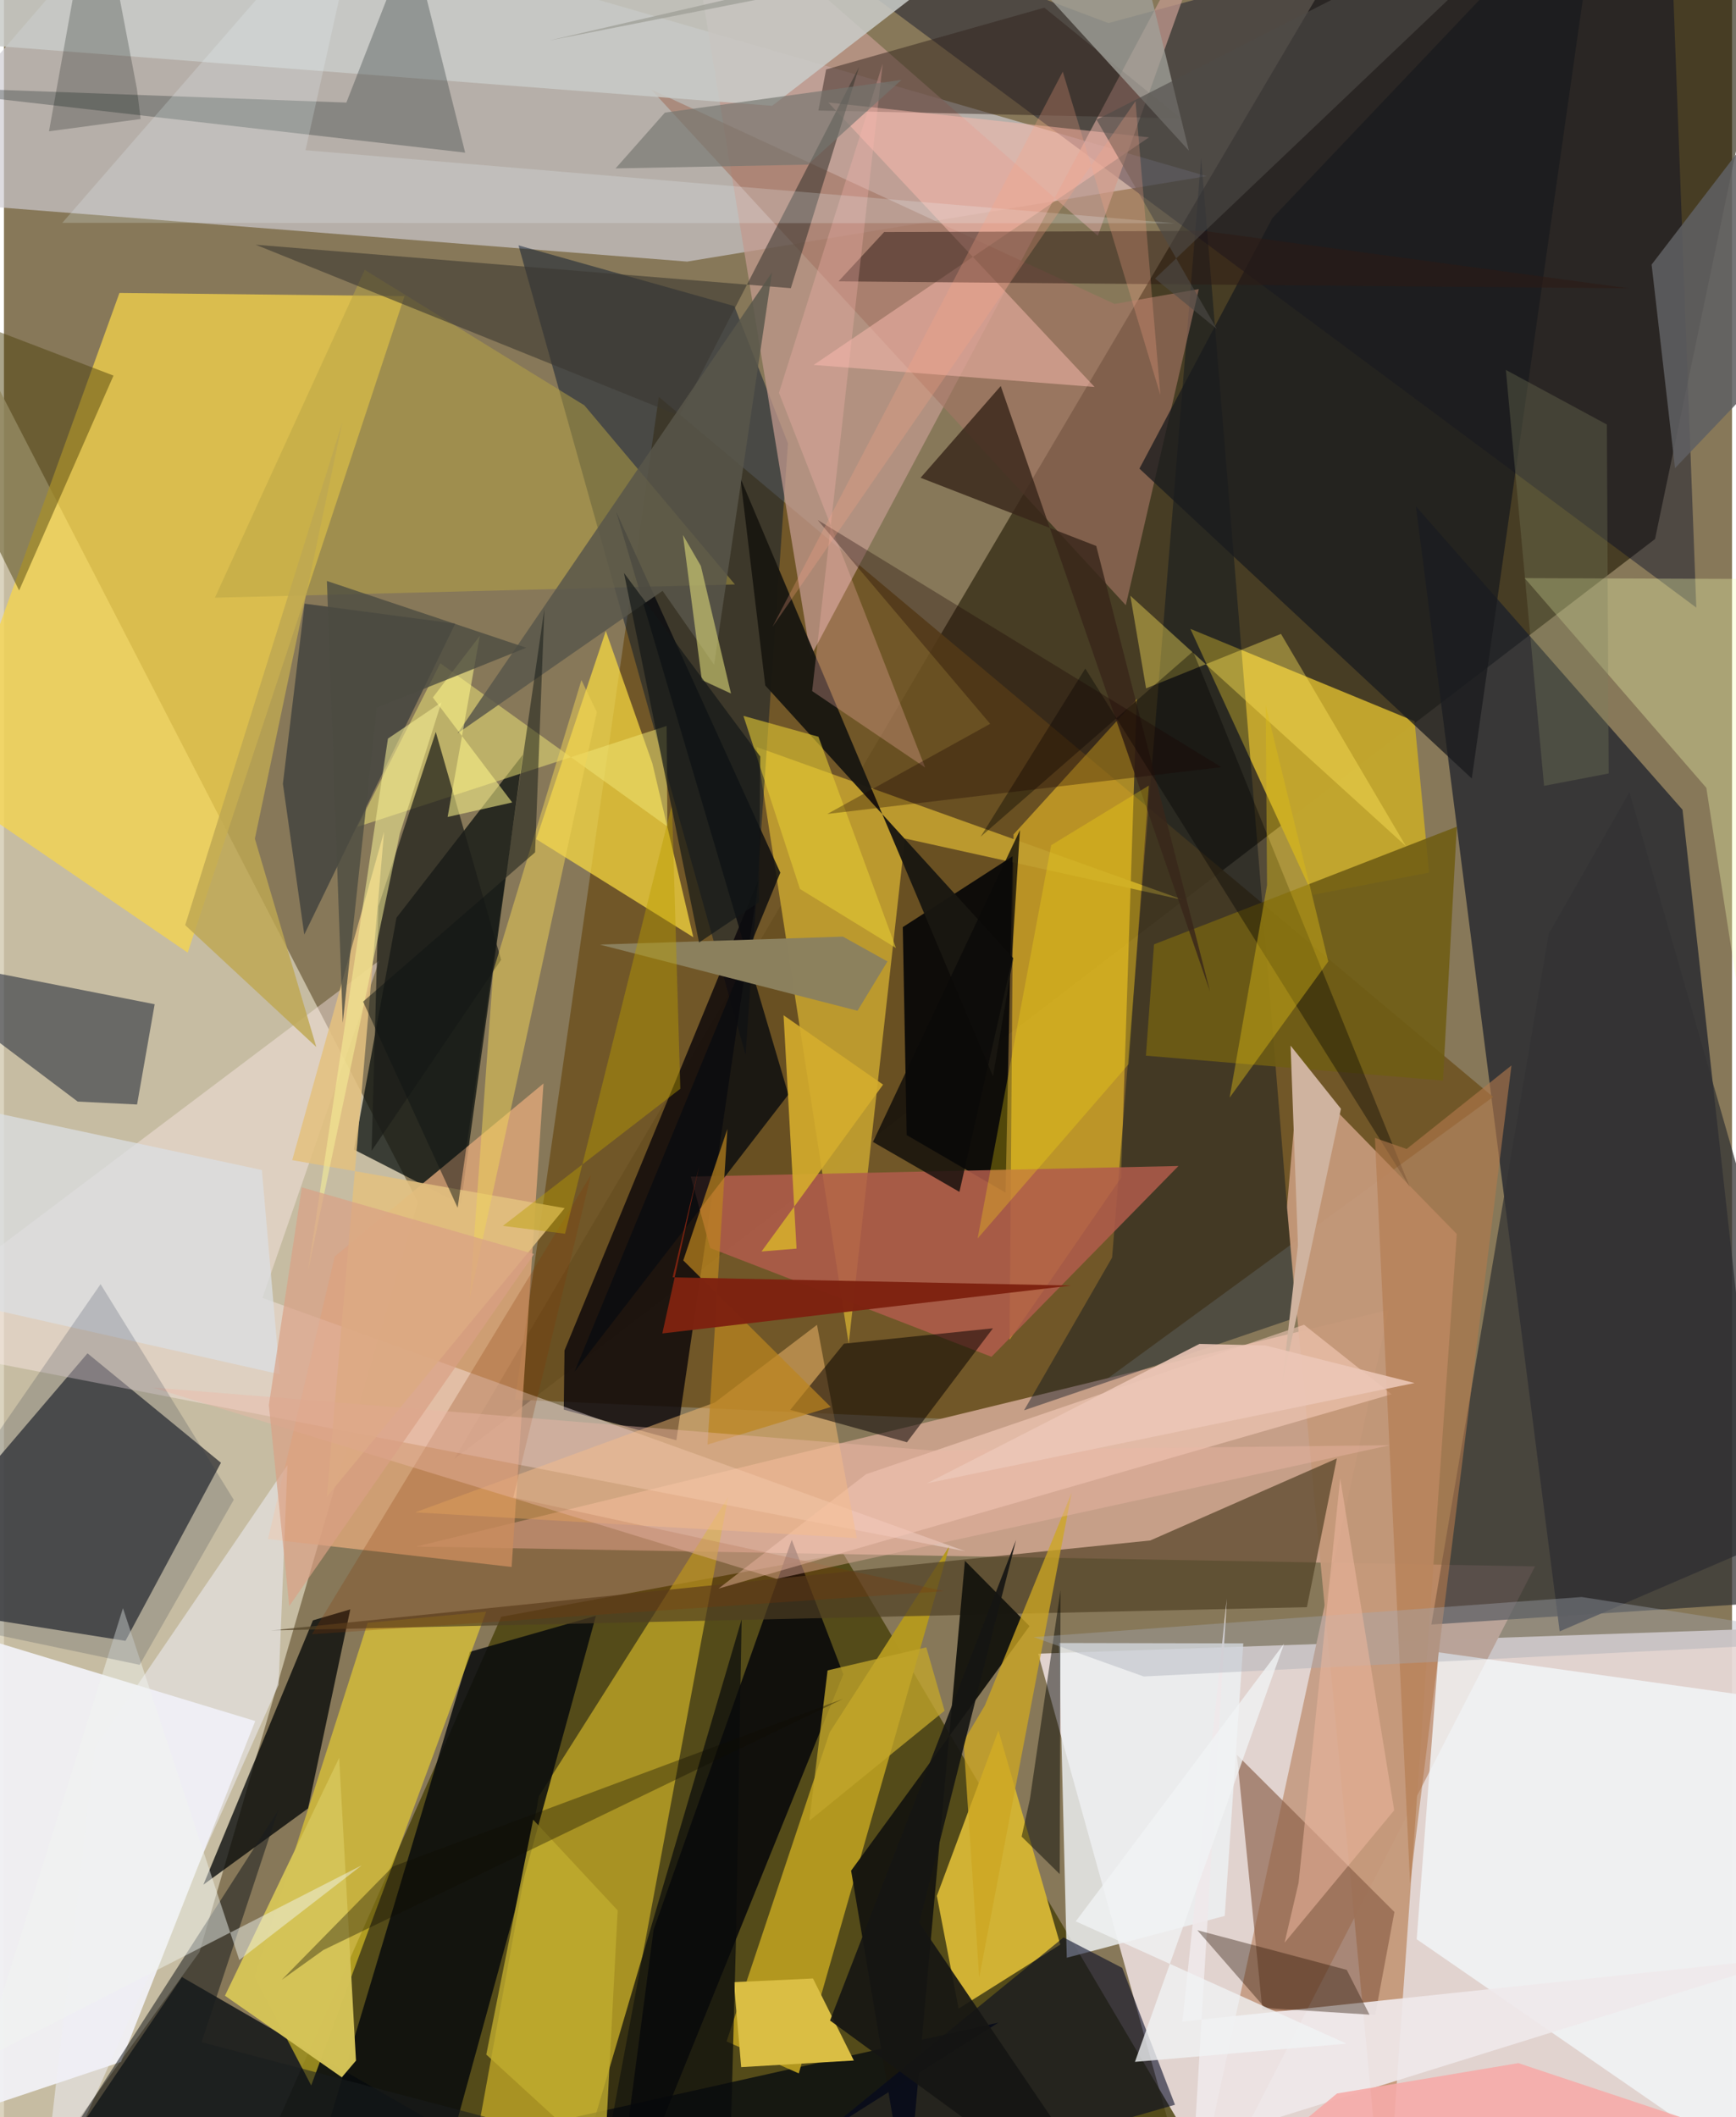 <svg xmlns="http://www.w3.org/2000/svg" width="228" height="278" viewBox="0 0 836 1024"><path fill="#877859" d="M0 0h836v1024H0z"/><path fill="#e6d9d6" fill-opacity=".941" d="M500.334 799.828L898 786.098 829.306 1086H579.843z"/><path fill="#201904" fill-opacity=".616" d="M217.866 705.655L666.39-54.534l194.396 18.217-62.041 297.028z"/><path fill="#d3cab1" fill-opacity=".824" d="M-62 72.48L-8.142 1086 94.583 944.167 200.26 581.45z"/><path fill="#49400b" fill-opacity=".812" d="M128.135 1036.008l455.688 16.57L406.05 751.424l-165.475 30.568z"/><path fill="#cecad1" fill-opacity=".667" d="M-62 95.598L73.856-62 581.782 85.207l-251.286 41.31z"/><path fill="#191e2a" fill-opacity=".714" d="M812.031 391.633L683.067 244.911l69.543 544.126 98.745-42.488z"/><path fill="#38393b" fill-opacity=".82" d="M58.785 793.622l46.192-86.136-64.566-52.924L-62 774.458z"/><path fill="#6e5322" fill-opacity=".875" d="M504.12 688.49l-256.89-11.54 69.578-484.996 403.614 338.593z"/><path fill="#f6d54a" fill-opacity=".741" d="M55.87 141.686l137.922 1.534L88.895 460.753-29.93 379.52z"/><path fill="#c69f88" fill-opacity=".992" d="M669.918 633.493L199.38 748.013l541.299 9.59L571.852 1086z"/><path fill="#cbaf28" fill-opacity=".71" d="M292.576 1033.57l-64.924 6.258 31.107-171.02 91.56-144.698z"/><path fill="#f3f3f8" fill-opacity=".918" d="M121.567 832.395l-64.95 164.887L-62 1036.952V776.644z"/><path fill="#050d0c" fill-opacity=".722" d="M221.016 582.468l-51.693-26.45 20.573-112.136 61.1-78.845z"/><path fill="#c1a52e" fill-opacity=".992" d="M633.139 432.806l56.293-10.753-7.023-73.223-108.453-44.675z"/><path fill="#fecc27" fill-opacity=".537" d="M488.408 403.57l59.632-65.52-7.62 231.601-53.926 78.36z"/><path fill="#dfa779" fill-opacity=".8" d="M127.723 744.39l32.306-136.687 100.984-83.662-15.412 233.85z"/><path fill="#c09e2f" fill-opacity=".937" d="M408.662 649.95l27.197-244.4 135.093 29.855-206.922-74.13z"/><path fill="#01060e" fill-opacity=".737" d="M481.048 978.287L-1.832 1086l87.936-129.768L310.744 1086z"/><path fill="#000726" fill-opacity=".412" d="M805.355-62l13.355 355.878L339.605-62l194.697 73.154z"/><path fill="#00152f" fill-opacity=".463" d="M379.285 214.417l-20.514 295.759-109.84-391.5 104.398 29.372z"/><path fill="#d1b234" d="M461.83 971.494l49.18-30.966-29.915-103.557-29.788 80.013z"/><path fill="#b49820" fill-opacity=".984" d="M349.57 987.367l49.934-149.546 57.961-90.176-72.944 255.18z"/><path fill="#0a0409" fill-opacity=".792" d="M271.176 653.175l93.95-227.947-39.827 271.384-54.48-14.832z"/><path fill="#070a0d" fill-opacity=".839" d="M139.465 1086l85.962-287.08 60.95-17.417-74.7 271.786z"/><path fill="#010205" fill-opacity=".867" d="M484.543 576.833l3.404-162.701-53.121 34.286 1.886 100.576z"/><path fill="#c5987a" fill-opacity=".945" d="M668.273 1086l-47.636-501.764 5.752-65.62 76.455 78.246z"/><path fill="#fde229" fill-opacity=".541" d="M121.174 956.08l27.46 52.583 84.657-229.141-57.332 5.39z"/><path fill="#c2998f" fill-opacity=".737" d="M328.02-62l62.23 379.589L592.242-62 529.19 114.035z"/><path fill="#ffdf42" fill-opacity=".694" d="M313.697 369.277l19.804 84.033-76.025-47.464L291.164 305.2z"/><path fill="#010506" fill-opacity=".749" d="M149.479 783.709l18.074-5.313-20.44 96.276-50.632 36.88z"/><path fill="#000209" fill-opacity=".8" d="M294.316 1085.537l19.964-152.25 66.83-188.53 24.96 65.046z"/><path fill="#ffedeb" fill-opacity=".416" d="M-62 648.127L465.075 750.29 125.05 627.754l56.485-163.132z"/><path fill="#edf1f4" fill-opacity=".816" d="M510.418 794.666l89.148.18-8.984 131.813-76.42 20.234z"/><path fill="#4f3e23" fill-opacity=".678" d="M630.328 777.338L128.98 788.606l425.58-43.535 90.245-39.663z"/><path fill="#010d1f" fill-opacity=".404" d="M625.148 637.248l-131.65 44.872 42.588-73.878 43.087-531.743z"/><path fill="#1d2435" fill-opacity=".545" d="M72.907 485.715l-8.512 48.497-28.717-1.416L-62 459.208z"/><path fill="#17160f" fill-opacity=".973" d="M496.138 786.496l-31.248-31.581-27.96 310.363-27.105-160.503z"/><path fill="#333334" fill-opacity=".737" d="M898 772.17l-207.477 13.56 56.784-334.02 39.072-68.612z"/><path fill="#f2f5f8" fill-opacity=".831" d="M683.439 937.955L898 1086V827.711l-203.967-28.543z"/><path fill="#b05c4b" fill-opacity=".851" d="M568.198 563.951l-90.459 92.28-136.09-52.617-9.393-34.537z"/><path fill="#885d46" fill-opacity=".639" d="M672.668 924.761l-76.225-76.025 12.346 123.278 54.592 2.453z"/><path fill="#a47665" fill-opacity=".631" d="M578.037 139.82l-35.319 152.892L313.074 43.273l224.227 103.739z"/><path fill="#000623" fill-opacity=".565" d="M540.98 951.802l25.526 66.195L330.201 1086 512.57 937.077z"/><path fill="#c9cbc8" fill-opacity=".855" d="M-62 17.764L103.58-62l414.107.375L371.645 51.174z"/><path fill="#16202e" fill-opacity=".494" d="M145.439 291.976l72.864 9.657-73.012 150.365-10.35-72.916z"/><path fill="#191b1e" fill-opacity=".757" d="M710.092 376.55L549.307 226.658l64.335-121.213L772.612-62z"/><path fill="#6f5d14" fill-opacity=".882" d="M696.155 522.645l6.69-122.808-146.479 56.915-3.924 53.842z"/><path fill="#efe9eb" fill-opacity=".906" d="M591.597 773.241l-21.48 204.513 295.55-31.182-289.891 90.264z"/><path fill="#2b3533" fill-opacity=".333" d="M-59.712 41.35l225.362 8.264 31.314-80.237 26.153 104.444z"/><path fill="#ffd6c5" fill-opacity=".498" d="M417.033 713.038l-71.353 55.314 325.639-94.013-42.377-33.604z"/><path fill="#f7ffb0" fill-opacity=".318" d="M735.676 279.626l116.915.432L898 860.22l-74.447-479.183z"/><path fill="#b8a445" fill-opacity=".502" d="M174.516 130.522l106.29 65.543 72.815 86.606-251.578 6.418z"/><path fill="#efe576" fill-opacity=".51" d="M170.912 399.937l149.663-48.817.39 48.656L211.1 320.79z"/><path fill="#1b1d19" fill-opacity=".71" d="M177.863 556.622l62.65-92.395-31.599-110.185-27.76 84.244z"/><path fill="#0a0b0f" fill-opacity=".816" d="M296.135 247.379l79.446 174.693-99.53 241.337 103.442-134.017z"/><path fill="#ffc376" fill-opacity=".463" d="M412.602 743.947l-19.274-103.17-49.46 37.587-144.962 53.118z"/><path fill="#dabe44" d="M411.147 996.6l-54.5 3.199-3.539-41.1 38.272-1.776z"/><path fill="#39261a" fill-opacity=".82" d="M528.419 264.065l55.046 215.514-101.243-292.873-38.791 44.38z"/><path fill="#30221c" fill-opacity=".482" d="M397.74 33.577l-3.743 19.881 175.281 3.794L503.32 3.714z"/><path fill="#fdbcb0" fill-opacity=".494" d="M391.742 176.491l135.876 10.684L398.81 49.588l155.12 16.84z"/><path fill="#191711" fill-opacity=".961" d="M488.238 463.395L368.305 331.55 356.3 231.31l122.154 289.26z"/><path fill="#3b3831" fill-opacity=".584" d="M121.794 118.374l258.883 21.012 33.04-107.077-86.944 168.793z"/><path fill="#070000" fill-opacity=".522" d="M478.445 642.456l-41.6 55.11-56.446-15.656 25.966-32.02z"/><path fill="#d4c358" fill-opacity=".984" d="M170.295 996.657l-8.134-146.449-55.247 115.053 56.535 39.462z"/><path fill="#4c4009" fill-opacity=".475" d="M-62 146.154l43.951 8.334 71.04 27.177L7.34 285.58z"/><path fill="#2e1a14" fill-opacity=".494" d="M580.658 111.696l205.54 27.752-382.48-3.368 22.095-23.85z"/><path fill="#8c815e" fill-opacity=".996" d="M427.41 465.012l-14.484 23.856-124.696-32.01 117.614-3.852z"/><path fill="#cda722" fill-opacity=".769" d="M464.226 842.202l7.566 114.32 44.721-234.536-41.948 102.84z"/><path fill="#000502" fill-opacity=".463" d="M496.32 870.224l-3.999 18.08 18.437 18.126.383-137.24z"/><path fill="#e3c07f" fill-opacity=".867" d="M156.195 723.953l27.7-321.747-44.438 158.904 131.8 23.23z"/><path fill="#d4ac2d" fill-opacity=".898" d="M425.295 524.588l-48.148-33.54 6.283 112.858-16.934 1.384z"/><path fill="#efeef5" fill-opacity=".537" d="M132.853 814.867l-115.216 258.38L43.94 845.314l93.197-136.696z"/><path fill="#c2a52b" fill-opacity=".78" d="M389.61 880.673l8.832-72.76 47.756-11.15 8.835 30.669z"/><path fill="#ffe75c" fill-opacity=".4" d="M552.523 332.933l65.264-26.346 60.443 102.67-133.32-121.136z"/><path fill="#5f6062" fill-opacity=".871" d="M797.086 127.975l63.12-82.346L898 132.468l-89.592 93.971z"/><path fill="#f0d459" fill-opacity=".49" d="M236.704 469.627l42.665-140.686 7.456 15.47-61.56 284.185z"/><path fill="#873500" fill-opacity=".235" d="M454.808 769.595l-305.795 20.831L283.94 568.343 246.414 724.28z"/><path fill="#59564a" fill-opacity=".835" d="M371.528 131.819l-27.977 189.695-24.93-35.75-99.162 68.914z"/><path fill="#f7f197" fill-opacity=".545" d="M211.63 339.717l-20.16 63.596-44.358 211.268 38.649-257.344z"/><path fill="#010000" fill-opacity=".369" d="M575.26 315.047l-102.775 89.65 50.635-81.354 157.04 250.893z"/><path fill="#261100" fill-opacity=".373" d="M577.312 933.567L649.6 952.76l11.01 21.653-50.548-3.266z"/><path fill="#a0a099" fill-opacity=".78" d="M546.672-36.02l26.571 108.907-94.206-103.02-215.475 49.77z"/><path fill="#dcbb17" fill-opacity=".424" d="M640.658 465.022l-47.725 65.883 18.105-102.749-.647-87.11z"/><path fill="#bd861f" fill-opacity=".706" d="M340.375 698.693l59.609-18.178-71.344-70.901 21.335-63.555z"/><path fill="#7e2210" fill-opacity=".969" d="M516.29 621.774L318.5 644.942l17.878-81.132-12.906 53.988z"/><path fill="#090b0c" fill-opacity=".71" d="M354.084 940.021L350.154 1086h-82.451l89.174-302.776z"/><path fill="#191d1e" fill-opacity=".541" d="M132.629 875.74L13.772 1060.969 468.694 1086 95.596 987.72z"/><path fill="#c0ac2f" fill-opacity=".796" d="M256.005 880.107l-22.663 113.615 57.152 52.358 6.422-122.065z"/><path fill="#cfb39f" d="M618.178 670.323l28.616-134.038-24.363-30.555L626 602.3z"/><path fill="#b3794c" fill-opacity=".604" d="M678.584 555.724l-15.344-5.356 16.998 360.566 49.05-395.624z"/><path fill="#d8d476" fill-opacity=".612" d="M351.708 335.424l-14.088-6.495-9.139-70.174 8.66 14.968z"/><path fill="#ffb9b4" fill-opacity=".282" d="M445.652 371.216l-54.668-36.963 34.122-303.434-50.183 159.145z"/><path fill="#dbdfe3" fill-opacity=".729" d="M133.387 664.672l-8.625-98.774L-62 525.857l3.583 95.548z"/><path fill="#bea752" fill-opacity=".82" d="M87.671 447.458l76.048-243.254-42.33 201.446 29.708 100.731z"/><path fill="#101613" fill-opacity=".494" d="M256.944 412.261l4.483-117.646-41.95 289.528-45.746-99.69z"/><path fill="#fddf0f" fill-opacity=".282" d="M471.03 599.01l35.597-190.23 47.24-28.828-9.816 134.79z"/><path fill="#edb8a6" fill-opacity=".416" d="M670.498 698.992l-221.53 2.556-377.029-30.444 301.806 92.544z"/><path fill="#151513" fill-opacity=".91" d="M399.632 977.253L548.607 1086 442.79 929.912l46.827-185.043z"/><path fill="#73756f" fill-opacity=".651" d="M434.185 38.65l-45.283 40.99-93.02 1.815 23.866-26.984z"/><path fill="#000c07" fill-opacity=".227" d="M44.318-62L64.302 42.846l1.824 14.707-44.334 5.954z"/><path fill="#e4ca33" fill-opacity=".592" d="M394.012 356.33l-36.285-10.085 27.367 83.725 46.44 28.55z"/><path fill="#170200" fill-opacity=".31" d="M588.952 371.05L393.625 251.48l83.474 98.61-78.767 43.594z"/><path fill="#f6aba8" fill-opacity=".89" d="M732.63 997.858l-87.735 14.683-88.77 73.459L898 1052.944z"/><path fill="#4e4a48" fill-opacity=".608" d="M528.586 57.892L763.683-62 556.847 134.734l29.816 24.285z"/><path fill="#ebfafe" fill-opacity=".204" d="M145.896 72.656l420.54 35.328-538.21-.2L175.808-62z"/><path fill="#100d00" fill-opacity=".357" d="M134.396 957.554l53.745-54.789 217.706-81.056-251.31 121.439z"/><path fill="#7d7e5d" fill-opacity=".318" d="M775.438 205.321l-48.857-26.403 18.473 201.174 31.283-5.992z"/><path fill="#f1f4f0" fill-opacity=".478" d="M-10.601 996.123L57.57 777.797l56.287 170.195 59.262-45.828z"/><path fill="#293246" fill-opacity=".204" d="M65.652 805.218l45.522-79.827L46.74 621.089-62 778.446z"/><path fill="#fff88c" fill-opacity=".545" d="M245.875 388.121l-31.24 7.014 15.574-87.61-22.72 29.822z"/><path fill="#0b0a08" fill-opacity=".773" d="M420.404 552.31l41.824 24.16 25.26-111.267 4.013-63.711z"/><path fill="#ba9f00" fill-opacity=".431" d="M241.373 592.912l30.082 3.807 51.718-207.56 4.034 137.439z"/><path fill="#a3a9b4" fill-opacity=".38" d="M551.386 810.856L898 793.456l-134.721-21.04-265.146 19.388z"/><path fill="#4c4b42" fill-opacity=".784" d="M156.236 281l7.673 213.734 16.46-152.42 72.284-29.028z"/><path fill="#ecc7b7" fill-opacity=".89" d="M610.22 650.762l-31.877-.758-131.752 67.4 235.816-48.483z"/><path fill="#f1f3f5" fill-opacity=".78" d="M547.139 997.249l102.326-8.808-130.957-59.153L619.282 795z"/><path fill="#121717" fill-opacity=".671" d="M365.226 436.378l.658-70.474-65.932-88.777 36.32 178.737z"/><path fill="#d9a085" fill-opacity=".694" d="M144.096 574.291l112.344 32.246-118.413 170.23-9.876-97.174z"/><path fill="#ebb69e" fill-opacity=".561" d="M672.566 875.562l-26.137-160.5-20.121 195.568-6.773 28.961z"/><path fill="#fda586" fill-opacity=".263" d="M512.226 34.656l47.213 156.38-12.033-142.098-175.638 254.28z"/></svg>
